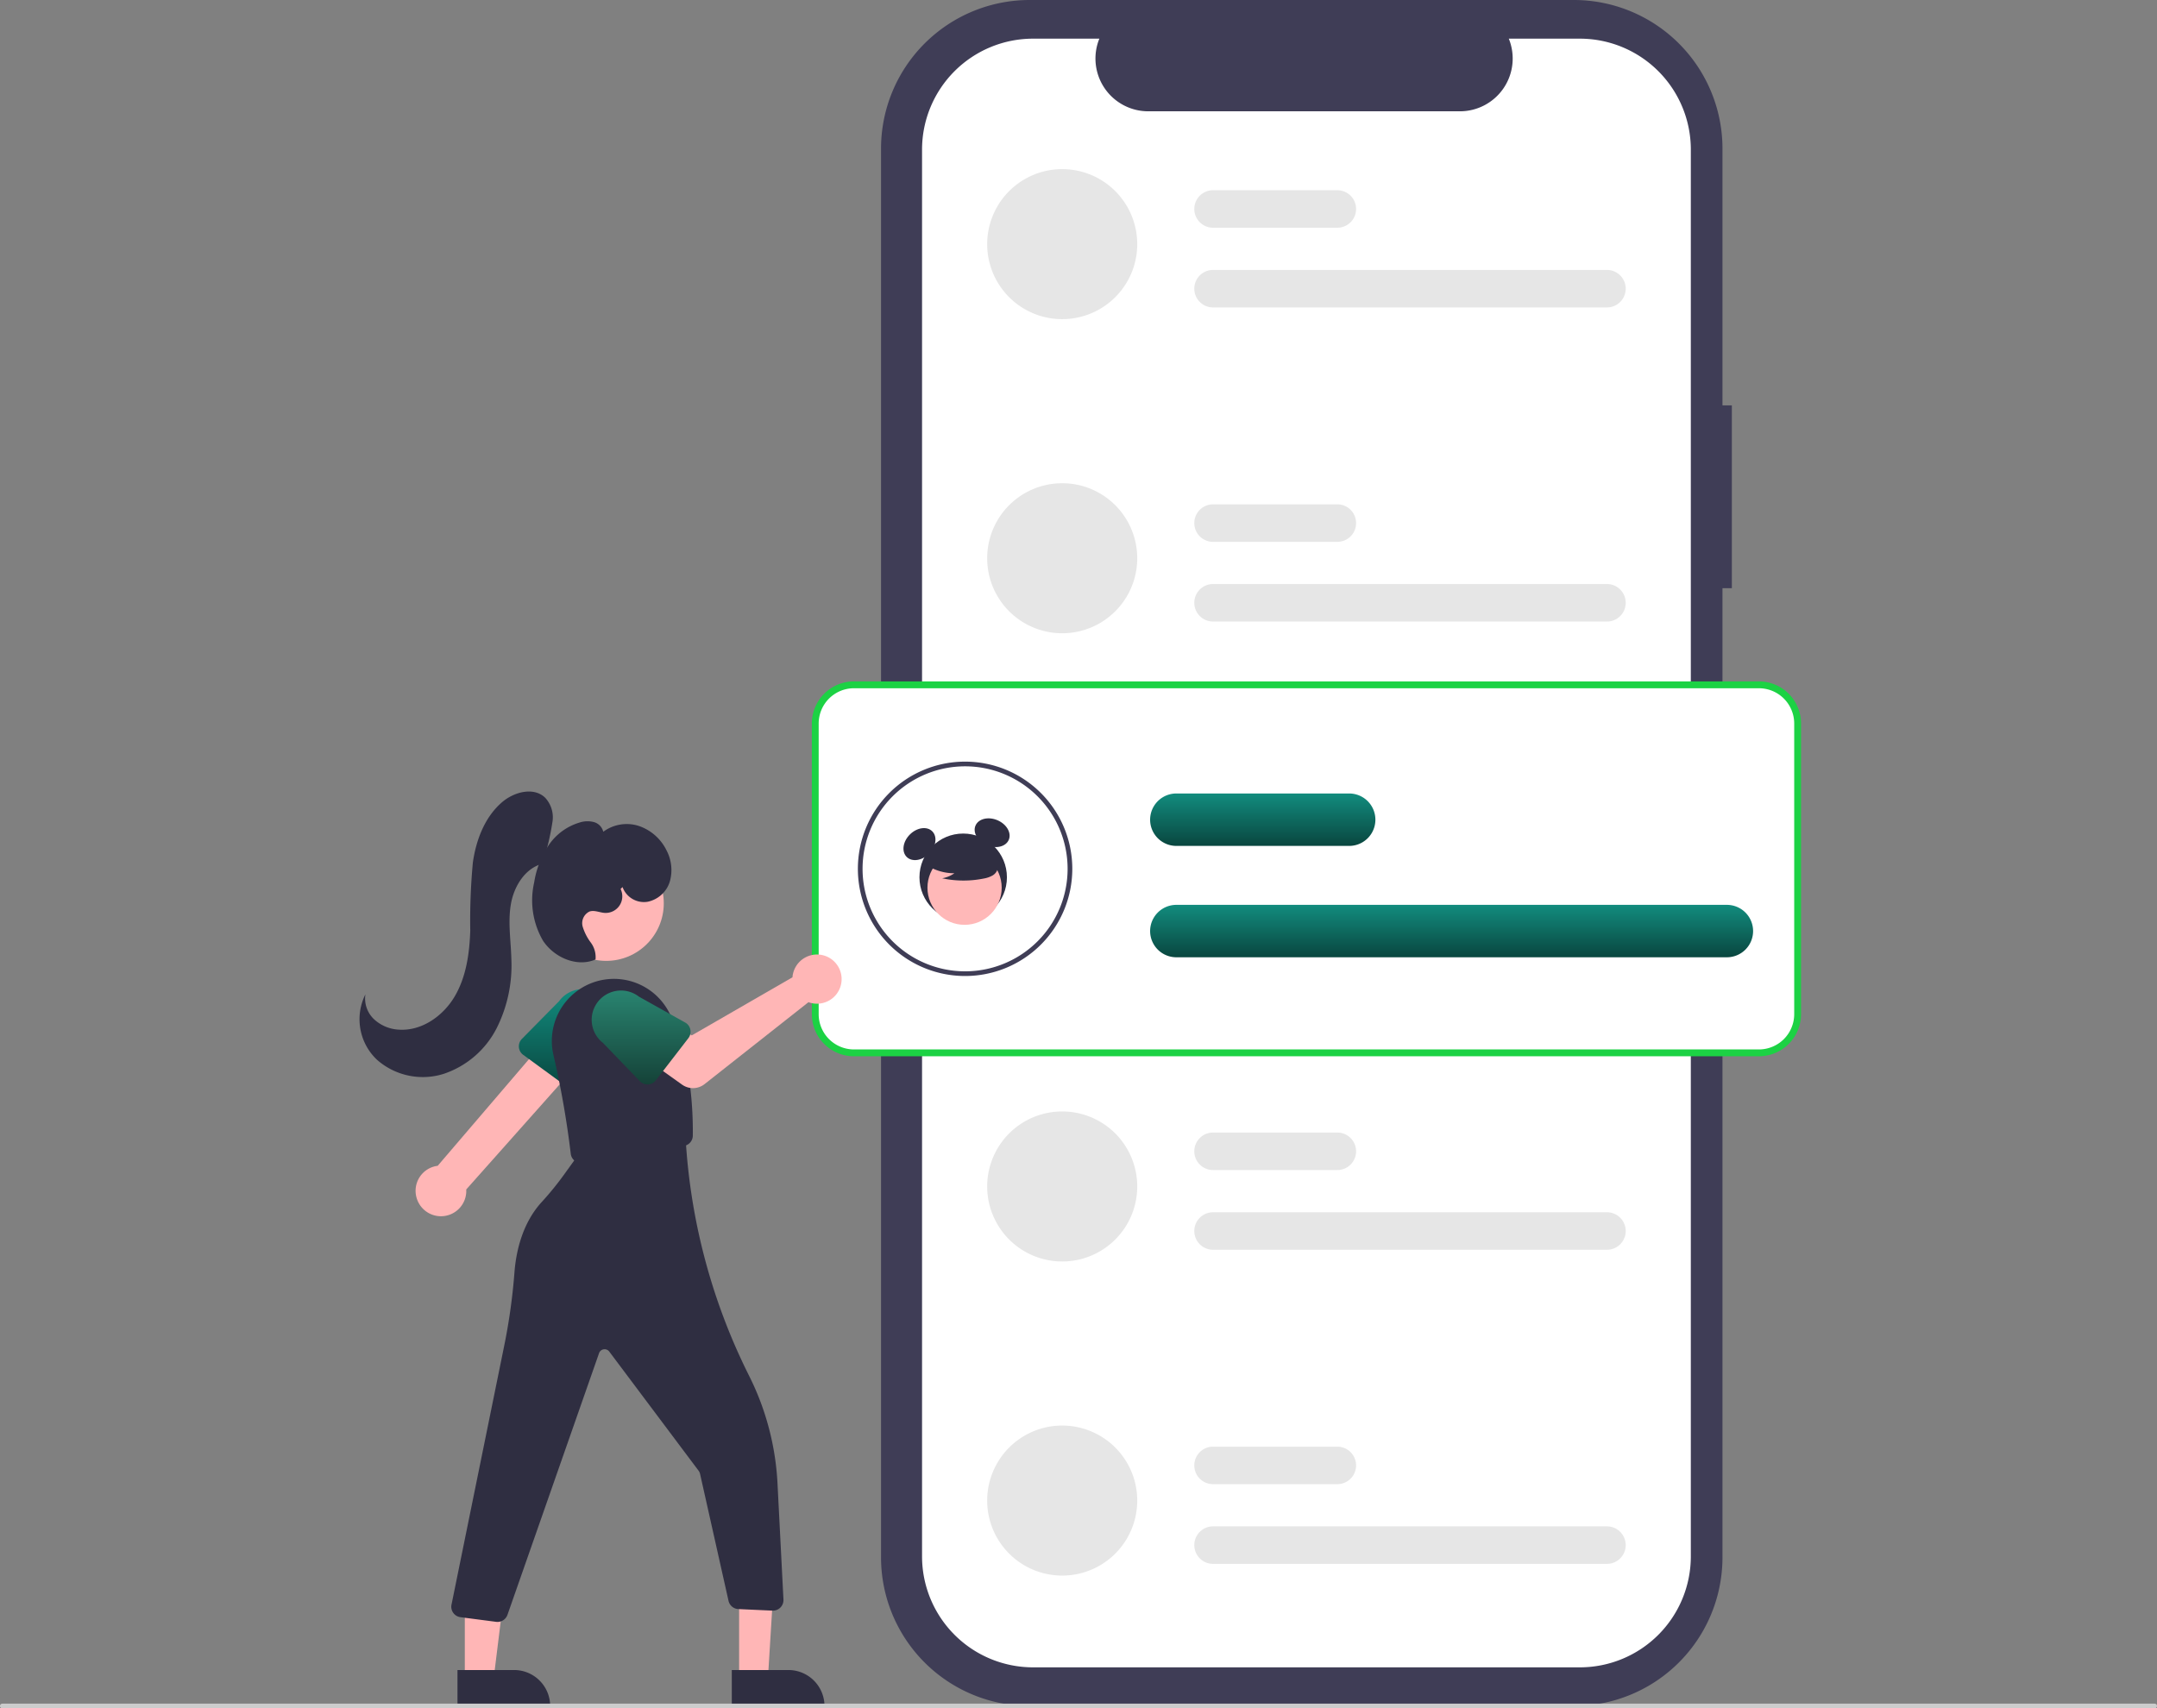<svg xmlns="http://www.w3.org/2000/svg" xmlns:xlink="http://www.w3.org/1999/xlink" width="315.593" height="250" viewBox="0 0 315.593 250">
  <rect x="0" y="0" width="315.593" height="250" fill="#808080" stroke="none"/>
  <defs>
    <linearGradient id="linear-gradient" x1="0.5" x2="0.5" y2="1" gradientUnits="objectBoundingBox">
      <stop offset="0" stop-color="#128c7e"/>
      <stop offset="1" stop-color="#09463f"/>
    </linearGradient>
    <linearGradient id="linear-gradient-4" x1="0.5" x2="0.5" y2="1" gradientUnits="objectBoundingBox">
      <stop offset="0" stop-color="#298470"/>
      <stop offset="1" stop-color="#154238"/>
    </linearGradient>
  </defs>
  <g id="undraw_messages_re_qy9x" transform="translate(0 0)">
    <path id="Path_507" data-name="Path 507" d="M640.26,144.934h-1.372V107.356a21.749,21.749,0,0,0-21.749-21.749H537.525a21.749,21.749,0,0,0-21.749,21.749V313.512a21.749,21.749,0,0,0,21.749,21.749h79.614a21.749,21.749,0,0,0,21.749-21.749V171.682h1.372Z" transform="translate(-386.871 -85.607)" fill="#3f3d56"/>
    <path id="Path_508" data-name="Path 508" d="M645.753,118.344V324.2a16.243,16.243,0,0,1-16.242,16.243h-80A16.243,16.243,0,0,1,533.272,324.2V118.344A16.243,16.243,0,0,1,549.514,102.1h9.7a7.721,7.721,0,0,0,7.145,10.631h45.61A7.721,7.721,0,0,0,619.12,102.1h10.391a16.243,16.243,0,0,1,16.243,16.242Z" transform="translate(-398.366 -96.443)" fill="#fff"/>
    <path id="Path_509" data-name="Path 509" d="M572.03,157.758a10.977,10.977,0,1,0,0,21.954h0a10.977,10.977,0,1,0,0-21.954Z" transform="translate(-416.617 -133.007)" fill="#e6e6e6"/>
    <path id="Path_510" data-name="Path 510" d="M709.765,206.247h-57.63a2.744,2.744,0,1,1,0-5.489h57.63a2.744,2.744,0,1,1,0,5.489Z" transform="translate(-474.651 -161.257)" fill="#e6e6e6"/>
    <path id="Path_511" data-name="Path 511" d="M670.316,172.247H652.135a2.744,2.744,0,1,1,0-5.489h18.181a2.744,2.744,0,0,1,0,5.489Z" transform="translate(-474.651 -138.92)" fill="#e6e6e6"/>
    <path id="Path_512" data-name="Path 512" d="M572.03,291.758a10.977,10.977,0,1,0,0,21.954h0a10.977,10.977,0,1,0,0-21.954Z" transform="translate(-416.617 -221.041)" fill="#e6e6e6"/>
    <path id="Path_513" data-name="Path 513" d="M709.765,340.247h-57.63a2.744,2.744,0,1,1,0-5.489h57.63a2.744,2.744,0,1,1,0,5.489Z" transform="translate(-474.651 -249.29)" fill="#e6e6e6"/>
    <path id="Path_514" data-name="Path 514" d="M670.316,306.247H652.135a2.744,2.744,0,1,1,0-5.489h18.181a2.744,2.744,0,0,1,0,5.489Z" transform="translate(-474.651 -226.953)" fill="#e6e6e6"/>
    <path id="Path_515" data-name="Path 515" d="M572.03,559.758a10.977,10.977,0,1,0,0,21.954h0a10.977,10.977,0,1,0,0-21.954Z" transform="translate(-416.617 -397.107)" fill="#e6e6e6"/>
    <path id="Path_516" data-name="Path 516" d="M709.765,608.247h-57.63a2.744,2.744,0,1,1,0-5.489h57.63a2.744,2.744,0,1,1,0,5.489Z" transform="translate(-474.651 -425.356)" fill="#e6e6e6"/>
    <path id="Path_517" data-name="Path 517" d="M670.316,574.246H652.135a2.744,2.744,0,1,1,0-5.489h18.181a2.744,2.744,0,0,1,0,5.489Z" transform="translate(-474.651 -403.02)" fill="#e6e6e6"/>
    <path id="Path_518" data-name="Path 518" d="M572.03,693.758a10.977,10.977,0,1,0,0,21.954h0a10.977,10.977,0,1,0,0-21.954Z" transform="translate(-416.617 -485.14)" fill="#e6e6e6"/>
    <path id="Path_519" data-name="Path 519" d="M709.765,742.247h-57.63a2.744,2.744,0,1,1,0-5.489h57.63a2.744,2.744,0,1,1,0,5.489Z" transform="translate(-474.651 -513.39)" fill="#e6e6e6"/>
    <path id="Path_520" data-name="Path 520" d="M670.316,708.247H652.135a2.744,2.744,0,1,1,0-5.489h18.181a2.744,2.744,0,0,1,0,5.489Z" transform="translate(-474.651 -491.053)" fill="#e6e6e6"/>
    <path id="Path_521" data-name="Path 521" d="M625.794,431.615H493.382a5.666,5.666,0,0,1-5.66-5.66V383.418a5.666,5.666,0,0,1,5.66-5.66H625.794a5.667,5.667,0,0,1,5.66,5.66v42.537a5.667,5.667,0,0,1-5.66,5.66Z" transform="translate(-368.441 -277.54)" fill="#fff" stroke="#1cd244" stroke-width="1"/>
    <path id="Path_522" data-name="Path 522" d="M521.585,441.9a15.686,15.686,0,1,1,15.686-15.686A15.686,15.686,0,0,1,521.585,441.9Zm0-30.685a15,15,0,1,0,15,15,15,15,0,0,0-15-15Z" transform="translate(-380.382 -299.071)" fill="#3f3d56"/>
    <path id="Path_523" data-name="Path 523" d="M714.754,479.3H634.205a3.836,3.836,0,0,1,0-7.671h80.549a3.836,3.836,0,1,1,0,7.671Z" transform="translate(-462.155 -339.212)" fill="url(#linear-gradient)"/>
    <path id="Path_524" data-name="Path 524" d="M659.617,431.782H634.205a3.836,3.836,0,0,1,0-7.671h25.411a3.836,3.836,0,0,1,0,7.671Z" transform="translate(-462.155 -307.992)" fill="url(#linear-gradient)"/>
    <path id="Path_525" data-name="Path 525" d="M625.794,431.615H493.382a5.666,5.666,0,0,1-5.66-5.66V383.418a5.666,5.666,0,0,1,5.66-5.66H625.794a5.667,5.667,0,0,1,5.66,5.66v42.537a5.667,5.667,0,0,1-5.66,5.66ZM493.382,378.1a5.323,5.323,0,0,0-5.317,5.317v42.537a5.323,5.323,0,0,0,5.317,5.317H625.794a5.323,5.323,0,0,0,5.317-5.317V383.418a5.323,5.323,0,0,0-5.317-5.317Z" transform="translate(-368.441 -277.54)" fill="none"/>
    <circle id="Ellipse_55" data-name="Ellipse 55" cx="6.399" cy="6.399" r="6.399" transform="translate(134.526 121.982)" fill="#2f2e41"/>
    <ellipse id="Ellipse_56" data-name="Ellipse 56" cx="2.648" cy="1.986" rx="2.648" ry="1.986" transform="translate(131.251 123.995) rotate(-45)" fill="#2f2e41"/>
    <ellipse id="Ellipse_57" data-name="Ellipse 57" cx="1.986" cy="2.648" rx="1.986" ry="2.648" transform="translate(141.945 122.646) rotate(-66.869)" fill="#2f2e41"/>
    <circle id="Ellipse_58" data-name="Ellipse 58" cx="5.431" cy="5.431" r="5.431" transform="translate(135.697 124.478)" fill="#ffb8b8"/>
    <path id="Path_526" data-name="Path 526" d="M534.774,448.781a7.387,7.387,0,0,0,4.221,1.3,4.526,4.526,0,0,1-1.794.738,14.894,14.894,0,0,0,6.084.034,3.938,3.938,0,0,0,1.273-.437,1.612,1.612,0,0,0,.786-1.051,2.173,2.173,0,0,0-1.078-1.922,7.953,7.953,0,0,0-6.683-1.335,3.661,3.661,0,0,0-1.979,1.119,1.8,1.8,0,0,0-.167,2.141Z" transform="translate(-399.352 -322.289)" fill="#2f2e41"/>
    <path id="Path_527" data-name="Path 527" d="M317.421,548.28a3.685,3.685,0,0,1,3.07-4.744L338.1,522.96l4.107,4.312L324.668,547a3.705,3.705,0,0,1-7.247,1.279Z" transform="translate(-256.452 -372.932)" fill="#ffb6b6"/>
    <path id="Path_528" data-name="Path 528" d="M361.308,516.062a1.542,1.542,0,0,1,.439-1.208l5.44-5.516a4.287,4.287,0,1,1,6.937,5.039l-3.617,6.88a1.544,1.544,0,0,1-2.277.528l-6.294-4.6A1.542,1.542,0,0,1,361.308,516.062Z" transform="translate(-285.388 -362.821)" fill="url(#linear-gradient)"/>
    <circle id="Ellipse_59" data-name="Ellipse 59" cx="8.425" cy="8.425" r="8.425" transform="translate(80.269 123.765)" fill="#ffb6b6"/>
    <path id="Path_529" data-name="Path 529" d="M378.737,529.836a1.526,1.526,0,0,1-.606-1.051,134.815,134.815,0,0,0-2.539-14.479A9.088,9.088,0,0,1,392.468,508c3.313,6.219,3.567,14.756,3.522,18.138a1.541,1.541,0,0,1-1.287,1.5l-14.783,2.488a1.562,1.562,0,0,1-.261.022A1.531,1.531,0,0,1,378.737,529.836Z" transform="translate(-294.624 -359.944)" fill="#2f2e41"/>
    <path id="Path_530" data-name="Path 530" d="M435.69,495.575a3.615,3.615,0,0,0-.082.563l-14.736,8.5-3.582-2.062-3.818,5,5.986,4.267a2.744,2.744,0,0,0,3.292-.08l15.2-11.988a3.6,3.6,0,1,0-2.256-4.2Z" transform="translate(-319.661 -353.116)" fill="#ffb6b6"/>
    <path id="Path_531" data-name="Path 531" d="M406.515,515.141l-4.763,6.173a1.544,1.544,0,0,1-2.334.128l-5.392-5.6a4.287,4.287,0,1,1,5.258-6.773l6.762,3.781a1.544,1.544,0,0,1,.468,2.29Z" transform="translate(-305.797 -363.215)" fill="url(#linear-gradient-4)"/>
    <path id="Path_532" data-name="Path 532" d="M315.251,685.376h4.206l.99-16.169-5.2-.052Z" transform="translate(-207.108 -439.61)" fill="#ffb6b6"/>
    <path id="Path_533" data-name="Path 533" d="M452.125,798.045h8.283a5.278,5.278,0,0,1,5.278,5.278v.171h-13.56Z" transform="translate(-345.055 -553.653)" fill="#2f2e41"/>
    <path id="Path_534" data-name="Path 534" d="M198.251,685.375h4.206l2-16.222H198.25Z" transform="translate(-130.243 -439.609)" fill="#ffb6b6"/>
    <path id="Path_535" data-name="Path 535" d="M335.125,798.045h8.283a5.278,5.278,0,0,1,5.278,5.278v.171h-13.56Z" transform="translate(-268.19 -553.653)" fill="#2f2e41"/>
    <path id="Path_536" data-name="Path 536" d="M339.045,641.065l-5.219-.681a1.544,1.544,0,0,1-1.291-1.931l7.613-37.412a86.976,86.976,0,0,0,1.568-11.008c.222-3.01,1.1-7.265,4.038-10.448a44.124,44.124,0,0,0,3.336-4.122l2.3-3.191,15.352-2.443.011.19a88.963,88.963,0,0,0,9.308,35.051,39.584,39.584,0,0,1,4.152,15.77l.87,16.964a1.546,1.546,0,0,1-.447,1.167,1.526,1.526,0,0,1-1.165.454l-4.989-.227a1.547,1.547,0,0,1-1.436-1.2l-4.166-18.586a1.214,1.214,0,0,0-.211-.458L355.6,601.521a.858.858,0,0,0-1.5.231l-13.4,38.292a1.552,1.552,0,0,1-1.459,1.034A1.507,1.507,0,0,1,339.045,641.065Z" transform="translate(-266.454 -403.725)" fill="#2f2e41"/>
    <path id="Path_537" data-name="Path 537" d="M320.076,433.783a37.364,37.364,0,0,0,1.477-6.225,4.216,4.216,0,0,0-1.113-3.4c-1.677-1.589-4.526-.832-6.279.672-2.534,2.173-3.8,5.512-4.276,8.816a91.871,91.871,0,0,0-.383,10c-.115,3.336-.592,6.767-2.293,9.639s-4.857,5.077-8.187,4.833a5.761,5.761,0,0,1-3.607-1.528,4.182,4.182,0,0,1-1.256-3.631,8.15,8.15,0,0,0,1.7,9.572,10.141,10.141,0,0,0,9.779,2.05,13.515,13.515,0,0,0,7.723-6.667,20.47,20.47,0,0,0,2.154-10.128c-.067-2.679-.522-5.38-.07-8.022s2.106-5.324,4.713-5.946Z" transform="translate(-240.698 -307.441)" fill="#2f2e41"/>
    <path id="Path_538" data-name="Path 538" d="M380.271,445.594a3.335,3.335,0,0,0,3.674,2.149,4.308,4.308,0,0,0,3.252-2.989,6.153,6.153,0,0,0-.481-4.511,7.025,7.025,0,0,0-4.02-3.58,5.768,5.768,0,0,0-5.245.838,1.929,1.929,0,0,0-1.348-1.41,3.685,3.685,0,0,0-2.023.03,8.334,8.334,0,0,0-4.639,3.375,13.563,13.563,0,0,0-2.1,5.419,11.755,11.755,0,0,0,1.3,8.538c1.632,2.459,4.969,3.91,7.677,2.738a3.578,3.578,0,0,0-.694-2.48,7.563,7.563,0,0,1-1.189-2.338,1.888,1.888,0,0,1,1-2.2c.711-.24,1.469.149,2.218.2a2.43,2.43,0,0,0,2.331-3.5Z" transform="translate(-289.186 -315.779)" fill="#2f2e41"/>
    <path id="Path_539" data-name="Path 539" d="M455.25,813.079H140.343a.343.343,0,1,1,0-.686H455.25a.343.343,0,0,1,0,.686Z" transform="translate(-140 -563.079)" fill="#ccc"/>
  </g>
</svg>
